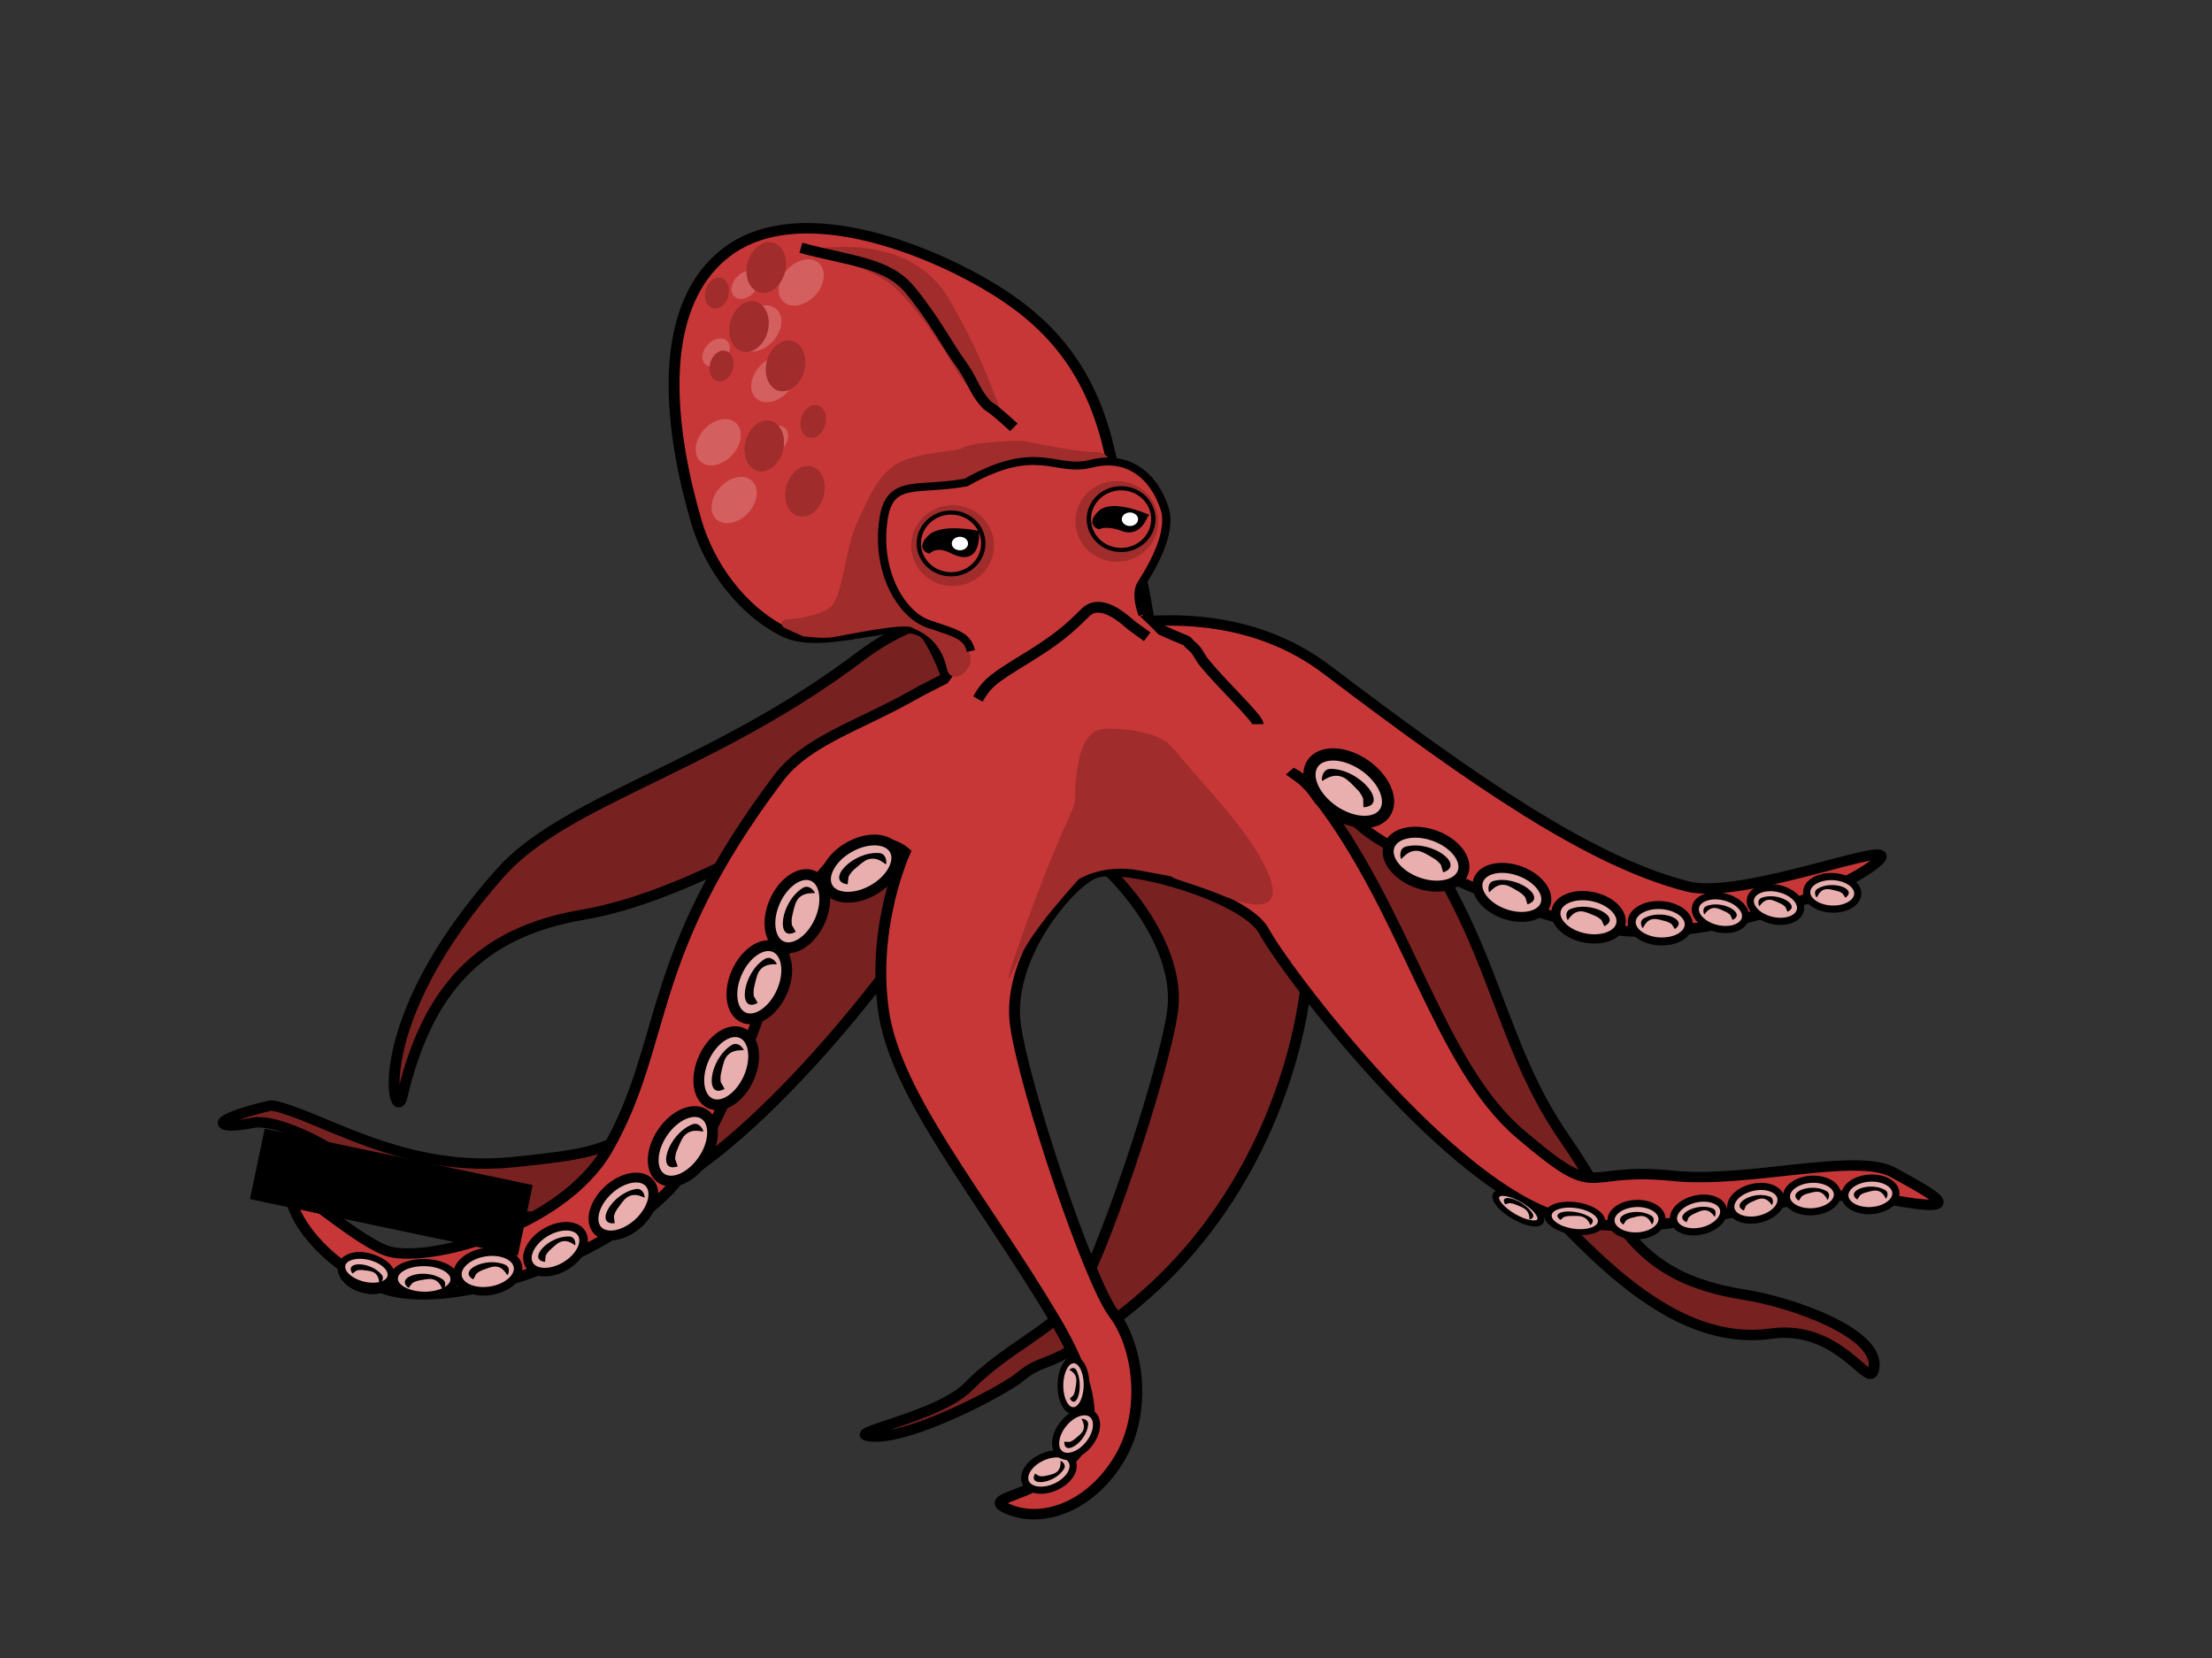 <?xml version="1.0" encoding="UTF-8" standalone="no"?>
<!-- Created with Inkscape (http://www.inkscape.org/) -->

<svg
   xmlns:dc="http://purl.org/dc/elements/1.1/"
   xmlns:cc="http://creativecommons.org/ns#"
   xmlns:rdf="http://www.w3.org/1999/02/22-rdf-syntax-ns#"
   xmlns:svg="http://www.w3.org/2000/svg"
   xmlns="http://www.w3.org/2000/svg"
   xmlns:sodipodi="http://sodipodi.sourceforge.net/DTD/sodipodi-0.dtd"
   xmlns:inkscape="http://www.inkscape.org/namespaces/inkscape"
   id="svg2"
   sodipodi:docname="favicon.svg"
   inkscape:export-filename="D:\My Documents\My Pictures\octo2.png"
   viewBox="0 0 640.07 479.909"
   inkscape:export-xdpi="300"
   version="1.1"
   inkscape:export-ydpi="300"
   inkscape:version="0.92.4 (5da689c313, 2019-01-14)"
   width="640.07"
   height="479.909">
  <rect x="0" y="0" width="640.07" height="479.909" fill="#333333" stroke="none"/>
  <defs
     id="defs1260" />
  <sodipodi:namedview
     id="namedview4"
     fit-margin-left="0"
     inkscape:zoom="0.81595771"
     borderopacity="1"
     inkscape:current-layer="layer2"
     inkscape:cx="508.13692"
     inkscape:cy="175.95993"
     inkscape:window-maximized="1"
     showgrid="false"
     fit-margin-right="0"
     bordercolor="#666666"
     inkscape:window-x="0"
     guidetolerance="10"
     objecttolerance="10"
     inkscape:window-y="0"
     fit-margin-bottom="0"
     inkscape:window-width="1366"
     inkscape:pageopacity="0"
     inkscape:pageshadow="2"
     pagecolor="#ffffff"
     gridtolerance="10"
     inkscape:window-height="742"
     fit-margin-top="0" />
  <g
     id="layer2"
     inkscape:label="line"
     inkscape:groupmode="layer"
     transform="translate(161.616,-1526.878)">
    <g
       id="g4807"
       transform="matrix(-0.781,0,0,0.781,274.639,398.712)">
      <g
         id="g4962">
        <g
           id="g4649">
          <g
             id="g4143"
             transform="matrix(0.403,0,0,0.386,-96.429,1232.9)">
            <path
               id="path3982-5"
               d="m 809.98,1274.5 c 0,0 -43.679,-50.174 -17.027,-17.623 88.931,108.61 112.89,259.65 189.09,327.38 76.201,67.734 82.554,69.871 170.24,79.365 67.864,7.348 120.85,-13.014 169.84,-34.209 7.636,-3.304 47.845,-21.648 55.446,-19.757 60.078,14.95 48.478,23.426 15.121,16.348 -17.623,-3.74 -55.489,14.195 -76.211,28.809 -76.22,53.752 -153.81,76.2 -261.06,50.8 -107.25,-25.4 -262.47,-242.71 -279.4,-276.58 -16.933,-33.867 -135.47,-71.967 -158.05,-55.034 -22.578,16.934 -79.023,83.256 -70.556,145.35 8.467,62.089 67.734,245.53 90.312,276.58 22.578,31.045 61.889,45.725 97.443,83.41 28.482,30.189 120.78,45.643 87.813,47.807 -36.224,2.377 -121.12,-44.668 -135.7,-57.443 -24.65,-21.602 -26.432,-2.225 -104.14,-68.873 -103.63,-88.876 -145.79,-213.75 -157.08,-295.59 -11.289,-81.845 33.725,-152.4 33.725,-152.4 0,0 -36.689,-33.867 -79.023,25.4 -42.334,59.267 -84.525,222.96 -149.44,296.34 -64.912,73.378 -141.82,167.26 -234.19,153.83 -61.253,-8.904 -89.11,50.958 -93.819,36.239 -11.386,-35.596 74.868,-66.551 118.65,-73.696 104.37,-17.032 115.61,-75.867 164.46,-149.27 70.06,-105.29 62.263,-208.72 177.03,-345.88 40.409,-48.292 42.015,-56.327 87.998,-92.532 43.734,-34.434 246.95,-132.65 382.41,-25.4 135.47,107.25 270.97,137.41 331.19,207.88 125.18,146.5 97.256,244.4 90.737,215.46 -22.952,-101.92 -70.556,-158.05 -166.51,-174.98 -95.956,-16.934 -208.47,-94.223 -231.42,-101.6 -32.556,-10.462 -13.33,5.076 -30.325,-22.514 -5.29,-8.587 -17.56,-27.596 -17.56,-27.596 z"
               sodipodi:nodetypes="cssssssssssssssssscssssssssssssssc"
               style="fill:#782121;stroke:#000000;stroke-width:10"
               inkscape:connector-curvature="0" />
            <path
               id="path3914"
               d="m 560.48,1251.9 c -4.163,-41.825 4.607,-84.092 11.289,-125.59 5.913,-36.722 17.073,-72.405 25.4,-108.66 2.956,-12.87 4.699,-20.72 8.721,-38.643 19.638,-87.512 65.789,-131.67 126.4,-165.5 66.049,-36.864 167.13,-70.308 225.8,-22.561 67.004,54.534 50.44,174.56 27.136,257.75 -11.963,42.707 -41.365,85.23 -80.642,105.83 -39.263,20.592 -116.93,-21.508 -132.86,6.17 -20.341,35.334 -22.589,63.799 -30.732,84.212 -32.79,82.206 -29.72,80.128 -60.466,107.36 -18.315,16.223 -44.698,35.998 -67.834,28.039 -18.923,-6.509 -21.801,-33.796 -29.634,-52.211 -10.369,-24.378 -19.954,-49.839 -22.578,-76.2 z"
               sodipodi:nodetypes="aaasaaaassaaaa"
               style="fill:#c83737;stroke:#000000;stroke-width:10"
               inkscape:connector-curvature="0" />
            <path
               id="path3982"
               d="m 435.22,1291.3 c 0,0 -8.266,4.642 -18.453,18.128 -84.611,112.01 -112.89,259.65 -189.09,327.38 -76.2,67.734 -53.141,30.653 -140.83,40.147 -67.864,7.347 -168.42,-22.92 -202.29,-3.165 -33.867,19.756 -75.191,41.445 5.644,25.4 91.482,-18.158 186.27,45.156 293.51,19.756 107.25,-25.4 262.47,-242.71 279.4,-276.58 16.933,-33.867 133.13,-68.298 158.05,-55.034 25.782,13.729 79.165,83.113 70.556,145.35 -8.587,62.073 -67.734,245.53 -90.312,276.58 -22.578,31.045 -31.045,93.134 -5.644,138.29 25.401,45.156 67.734,62.089 98.778,50.8 31.045,-11.289 -9.394,-12.641 -29.149,-29.575 -19.756,-16.933 -77.127,-36.08 -9.394,-154.61 67.734,-118.53 145.79,-213.75 157.08,-295.59 11.289,-81.845 -19.756,-152.4 -19.756,-152.4 0,0 36.689,-33.867 79.023,25.4 42.334,59.267 70.556,222.96 135.47,296.34 64.912,73.378 211.67,121.36 268.11,95.956 56.445,-25.4 81.845,-70.556 81.845,-87.49 0,-16.933 -52.855,37.917 -86.722,52.028 -33.867,14.111 -162.2,-19.951 -204.37,-97.384 -56.445,-103.66 -33.065,-184.3 -157.08,-355.86 -25.826,-35.728 -73.946,-50.34 -121.92,-78.563 -47.978,-28.222 -246.95,-132.65 -382.41,-25.4 -135.47,107.25 -241.64,183.93 -331.19,207.88 -51.802,13.854 -200.8,-49.832 -175.4,-24.432 25.4,25.4 155.22,81.845 251.18,64.912 95.956,-16.934 203.13,-79.375 221.02,-95.534 49.021,-44.26 13.33,5.076 30.325,-22.514 5.289,-8.587 34.025,-30.196 34.025,-30.196 z"
               sodipodi:nodetypes="cssssssssssssssscssssssssssssssc"
               style="fill:#c83737;stroke:#000000;stroke-width:10"
               inkscape:connector-curvature="0" />
            <path
               id="path3986"
               d="m 468.75,1243.4 c 0,-5.941 34.486,-39.311 50.257,-60.137 3.347,-4.42 5.258,-10.033 9.394,-13.726 13.857,-12.372 -11.337,3.213 49.247,-26.085"
               sodipodi:nodetypes="caac"
               style="fill:#c83737;stroke:#000000;stroke-width:10"
               inkscape:connector-curvature="0" />
            <path
               id="path3988"
               d="m 776.04,1253.5 c 0,36.239 -111.85,88.195 -148.87,88.195 -37.019,0 -98.073,-91.467 -98.073,-127.71 0,-36.239 77.988,-112.18 115.01,-112.18 37.019,0 131.94,115.46 131.94,151.7 z"
               style="fill:#c83737"
               inkscape:connector-curvature="0" />
            <path
               id="path4569"
               style="fill:#a02c2c;stroke:#a02c2c;stroke-width:3"
               d="m 309.91,90.815 c 0,0 0.153,-4.902 5.209,-4.596 5.055,0.306 24.358,-3.677 26.043,-3.983 1.685,-0.306 18.69,0.306 21.907,2.298 3.217,1.992 18.335,1.456 25.43,6.587 6.497,4.698 9.593,12.974 13.022,20.222 4.772,10.087 5.055,27.269 10.264,31.864 4.605,4.063 14.962,4.785 17.614,5.182 0.347,0.052 -7.203,3.279 -7.043,3.243 1.379,-0.306 -5.821,0.766 -9.498,0.306 -3.677,-0.46 -26.503,-5.515 -30.486,-3.677 -3.983,1.838 -11.678,4.857 -14.247,16.698 -0.721,3.324 -4.902,0.613 -5.668,-2.451 -0.766,-3.064 2.757,-6.434 2.145,-8.579 -0.876,-3.065 18.69,-21.141 19.762,-29.26 1.072,-8.119 -0.613,-18.996 -10.724,-21.907 -10.111,-2.911 -52.392,-8.885 -52.392,-8.885 l -11.34,-2.755 z"
               sodipodi:nodetypes="csssaassssssssssccc"
               inkscape:connector-curvature="0"
               transform="matrix(2.479,0,0,2.593,-161.6,762.3)" />
            <path
               id="path4567"
               sodipodi:nodetypes="csssccsc"
               style="fill:#c83737;stroke:#000000;stroke-width:7.606"
               inkscape:connector-curvature="0"
               d="m 574.86,1138.3 c 0,0 7.598,-19.278 1.147,-29.669 -11.932,-19.216 -27.83,-50.305 -21.556,-71.454 9.668,-32.584 34.373,-52.808 67.672,-43.82 33.299,8.989 49.223,-20.921 114.94,17.977 43.246,8.295 67.978,-3.434 75.192,30.337 9.668,52.808 -15.038,96.628 -40.818,105.62 -25.78,8.989 -35.447,11.236 -38.67,25.842" />
            <ellipse
               id="path4053"
               style="fill:#a02c2c"
               transform="translate(-286.19,791.71)"
               cx="1035.762"
               cy="280.273"
               rx="38.1"
               ry="38.806" />
            <circle
               id="path3948"
               style="fill:#c83737;stroke:#000000;stroke-width:4"
               transform="translate(-305.95,797.35)"
               cx="1056.929"
               cy="272.511"
               r="29.634" />
            <path
               id="path3950"
               d="m 727.37,1059.5 c 0,0 31.93,-6.985 42.906,3.991 10.976,10.976 0.998,13.969 0.998,13.969 0,0 -6.761,-7.643 -20.954,0 -25.943,13.969 -22.95,-17.961 -22.95,-17.961 z"
               sodipodi:nodetypes="cscsc"
               style="fill:#000000;stroke:#000000;stroke-width:4"
               inkscape:connector-curvature="0" />
            <ellipse
               id="path3952"
               style="fill:#ffffff;stroke:#ffffff;stroke-width:4"
               transform="translate(-307.36,810.05)"
               cx="1050.197"
               cy="259.928"
               rx="5.488"
               ry="4.49" />
            <ellipse
               id="path4053-1"
               style="fill:#a02c2c"
               transform="translate(-437.18,768.43)"
               cx="1035.762"
               cy="280.273"
               rx="38.1"
               ry="38.806" />
            <circle
               id="path3948-2"
               style="fill:#c83737;stroke:#000000;stroke-width:4"
               transform="translate(-462.27,774.02)"
               cx="1056.929"
               cy="272.511"
               r="29.634" />
            <path
               id="path3950-4"
               d="m 572.05,1043.2 c 0,0 30.932,-13.969 41.908,-2.993 10.976,10.976 0.998,13.969 0.998,13.969 0,0 -6.985,-3.991 -21.952,1.996 -14.967,5.987 -20.954,-12.972 -20.954,-12.972 z"
               sodipodi:nodetypes="cscsc"
               style="fill:#000000;stroke:#000000;stroke-width:4"
               inkscape:connector-curvature="0" />
            <ellipse
               id="path3952-5"
               style="fill:#ffffff;stroke:#ffffff;stroke-width:4"
               transform="translate(-463.68,786.72)"
               cx="1050.197"
               cy="259.928"
               rx="5.488"
               ry="4.49" />
            <path
               id="path4035"
               d="m 697.22,954.45 c 0,0 37.138,-29.647 47.116,-47.608 9.978,-17.961 35.921,-61.864 59.869,-83.816 23.948,-21.952 83.916,-33.483 83.916,-33.483 0,0 -95.748,-25.459 -135.66,46.384 -39.912,71.842 -41.036,101.33 -54.793,118.06 -1.559,1.895 -0.448,0.468 -0.448,0.468 z"
               sodipodi:nodetypes="csscssc"
               style="fill:#a02c2c"
               inkscape:connector-curvature="0" />
            <path
               id="path3978"
               d="m 693.24,958.41 c 29.101,-27.703 19.835,-15.289 27.739,-25.024 8.833,-10.88 11.041,-21.904 21.363,-36.528 11.974,-16.963 22.839,-40.198 45.899,-69.847 20.954,-26.941 54.88,-27.939 100.78,-40.91"
               sodipodi:nodetypes="csssc"
               style="fill:none;stroke:#000000;stroke-width:10"
               inkscape:connector-curvature="0" />
            <path
               id="path4033"
               d="m 633.83,1392.4 c 0,0 -21.909,-15.226 -55.749,-8.643 -37.304,7.257 -27.466,5.056 -31.677,7.314 -2.021,1.083 -29.042,9.868 -41.888,15.503 -82.779,36.311 -47.836,-33.359 6.333,-96.599 26.002,-30.356 32.442,-39.776 37.875,-45.633 13.367,-14.409 44.004,-16.65 55.978,-16.65 11.974,0 24.987,1.189 30.46,40.013 5.544,39.328 -5.133,16.246 13.285,58.959 22.308,51.736 63.307,173.03 45.434,132.91 -10.137,-22.752 -21.874,-42.691 -60.05,-87.175 z"
               sodipodi:nodetypes="csssssssssc"
               style="fill:#a02c2c"
               inkscape:connector-curvature="0" />
            <g
               id="g4091"
               style="fill:#d35f5f">
              <ellipse
                 id="path4075"
                 style="fill:#d35f5f"
                 transform="matrix(0.383,0.475,-0.475,0.383,1163,468.41)"
                 cx="221.416"
                 cy="647.633"
                 rx="24.698"
                 ry="17.765" />
              <ellipse
                 id="path4077"
                 style="fill:#d35f5f"
                 transform="matrix(0.383,0.475,-0.475,0.383,1189.8,533.41)"
                 cx="221.416"
                 cy="647.633"
                 rx="24.698"
                 ry="17.765" />
              <ellipse
                 id="path4079"
                 style="fill:#d35f5f"
                 transform="matrix(0.628,0.779,-0.779,0.628,1293.2,284.37)"
                 cx="221.416"
                 cy="647.633"
                 rx="24.698"
                 ry="17.765" />
              <ellipse
                 id="path4081"
                 style="fill:#d35f5f"
                 transform="matrix(0.628,0.779,-0.779,0.628,1254.2,240.18)"
                 cx="221.416"
                 cy="647.633"
                 rx="24.698"
                 ry="17.765" />
              <ellipse
                 id="path4083"
                 style="fill:#d35f5f"
                 transform="matrix(0.628,0.779,-0.779,0.628,1330.5,393.56)"
                 cx="221.416"
                 cy="647.633"
                 rx="24.698"
                 ry="17.765" />
              <ellipse
                 id="path4085"
                 style="fill:#d35f5f"
                 transform="matrix(0.628,0.779,-0.779,0.628,1315.8,449.03)"
                 cx="221.416"
                 cy="647.633"
                 rx="24.698"
                 ry="17.765" />
              <ellipse
                 id="path4087"
                 style="fill:#d35f5f"
                 transform="matrix(0.628,0.779,-0.779,0.628,1279.4,332.9)"
                 cx="221.416"
                 cy="647.633"
                 rx="24.698"
                 ry="17.765" />
              <ellipse
                 id="path4089"
                 style="fill:#d35f5f"
                 transform="matrix(0.407,0.505,-0.505,0.407,1151.2,595.77)"
                 cx="221.416"
                 cy="647.633"
                 rx="24.698"
                 ry="17.765" />
            </g>
            <g
               id="g4091-7"
               style="fill:#a02c2c"
               transform="matrix(0.9,0.436,-0.436,0.9,478.28,-319.91)">
              <ellipse
                 id="path4075-1"
                 style="fill:#a02c2c"
                 transform="matrix(0.383,0.475,-0.475,0.383,1163,468.41)"
                 cx="221.416"
                 cy="647.633"
                 rx="24.698"
                 ry="17.765" />
              <ellipse
                 id="path4077-1"
                 style="fill:#a02c2c"
                 transform="matrix(0.383,0.475,-0.475,0.383,1189.8,533.41)"
                 cx="221.416"
                 cy="647.633"
                 rx="24.698"
                 ry="17.765" />
              <ellipse
                 id="path4079-5"
                 style="fill:#a02c2c"
                 transform="matrix(0.628,0.779,-0.779,0.628,1293.2,284.37)"
                 cx="221.416"
                 cy="647.633"
                 rx="24.698"
                 ry="17.765" />
              <ellipse
                 id="path4081-2"
                 style="fill:#a02c2c"
                 transform="matrix(0.628,0.779,-0.779,0.628,1254.2,240.18)"
                 cx="221.416"
                 cy="647.633"
                 rx="24.698"
                 ry="17.765" />
              <ellipse
                 id="path4083-7"
                 style="fill:#a02c2c"
                 transform="matrix(0.628,0.779,-0.779,0.628,1330.5,393.56)"
                 cx="221.416"
                 cy="647.633"
                 rx="24.698"
                 ry="17.765" />
              <ellipse
                 id="path4085-6"
                 style="fill:#a02c2c"
                 transform="matrix(0.628,0.779,-0.779,0.628,1315.8,449.03)"
                 cx="221.416"
                 cy="647.633"
                 rx="24.698"
                 ry="17.765" />
              <ellipse
                 id="path4087-1"
                 style="fill:#a02c2c"
                 transform="matrix(0.628,0.779,-0.779,0.628,1279.4,332.9)"
                 cx="221.416"
                 cy="647.633"
                 rx="24.698"
                 ry="17.765" />
              <ellipse
                 id="path4089-4"
                 style="fill:#a02c2c"
                 transform="matrix(0.407,0.505,-0.505,0.407,1151.2,595.77)"
                 cx="221.416"
                 cy="647.633"
                 rx="24.698"
                 ry="17.765" />
            </g>
          </g>
          <g
             id="g4265">
            <g
               id="g4207"
               transform="translate(3.677,3.064)">
              <ellipse
                 id="path4184"
                 style="fill:#e9afaf;stroke:#000000;stroke-width:4"
                 transform="matrix(0.912,-0.41,0.41,0.912,-227.94,1721.9)"
                 cx="421.166"
                 cy="252.014"
                 rx="9.099"
                 ry="14.299" />
              <path
                 id="path4205"
                 style="fill:#000000"
                 d="m 423.12,257.32 c 0,0 0.293,-1.593 -0.083,-3.256 -0.406,-1.795 -0.943,-4.455 -1.73,-5.765 -2.302,-3.831 -6.935,-2.42 -6.688,-2.967 0.483,-1.067 2.37,-3.092 4.492,-1.77 8.35,5.204 10.162,20.355 2.6,16.249"
                 sodipodi:nodetypes="cssssc"
                 inkscape:connector-curvature="0"
                 transform="translate(-161.62,1526.9)" />
            </g>
            <g
               id="g4229"
               transform="matrix(0.808,-0.589,0.589,0.808,-1018,481.72)">
              <ellipse
                 id="path4231"
                 style="fill:#e9afaf;stroke:#000000;stroke-width:4"
                 transform="matrix(0.912,-0.41,0.41,0.912,-227.94,1721.9)"
                 cx="421.166"
                 cy="252.014"
                 rx="9.099"
                 ry="14.299" />
              <path
                 id="path4233"
                 style="fill:#000000"
                 d="m 423.12,257.32 c 0,0 0.293,-1.593 -0.083,-3.256 -0.406,-1.795 -0.943,-4.455 -1.73,-5.765 -2.302,-3.831 -6.935,-2.42 -6.688,-2.967 0.483,-1.067 2.37,-3.092 4.492,-1.77 8.35,5.204 10.162,20.355 2.6,16.249"
                 sodipodi:nodetypes="cssssc"
                 inkscape:connector-curvature="0"
                 transform="translate(-161.62,1526.9)" />
            </g>
            <g
               id="g4211"
               transform="translate(17.771,29.413)">
              <ellipse
                 id="path4213"
                 style="fill:#e9afaf;stroke:#000000;stroke-width:4"
                 transform="matrix(0.912,-0.41,0.41,0.912,-227.94,1721.9)"
                 cx="421.166"
                 cy="252.014"
                 rx="9.099"
                 ry="14.299" />
              <path
                 id="path4215"
                 style="fill:#000000"
                 d="m 423.12,257.32 c 0,0 0.293,-1.593 -0.083,-3.256 -0.406,-1.795 -0.943,-4.455 -1.73,-5.765 -2.302,-3.831 -6.935,-2.42 -6.688,-2.967 0.483,-1.067 2.37,-3.092 4.492,-1.77 8.35,5.204 10.162,20.355 2.6,16.249"
                 sodipodi:nodetypes="cssssc"
                 transform="translate(-161.62,1526.9)"
                 inkscape:connector-curvature="0" />
            </g>
            <g
               id="g4217"
               transform="translate(30.026,61.278)">
              <ellipse
                 id="path4219"
                 style="fill:#e9afaf;stroke:#000000;stroke-width:4"
                 transform="matrix(0.912,-0.41,0.41,0.912,-227.94,1721.9)"
                 cx="421.166"
                 cy="252.014"
                 rx="9.099"
                 ry="14.299" />
              <path
                 id="path4221"
                 style="fill:#000000"
                 d="m 423.12,257.32 c 0,0 0.293,-1.593 -0.083,-3.256 -0.406,-1.795 -0.943,-4.455 -1.73,-5.765 -2.302,-3.831 -6.935,-2.42 -6.688,-2.967 0.483,-1.067 2.37,-3.092 4.492,-1.77 8.35,5.204 10.162,20.355 2.6,16.249"
                 sodipodi:nodetypes="cssssc"
                 inkscape:connector-curvature="0"
                 transform="translate(-161.62,1526.9)" />
            </g>
            <g
               id="g4223"
               transform="matrix(0.985,-0.173,0.173,0.985,-257.8,161.78)">
              <ellipse
                 id="path4225"
                 style="fill:#e9afaf;stroke:#000000;stroke-width:4"
                 transform="matrix(0.912,-0.41,0.41,0.912,-227.94,1721.9)"
                 cx="421.166"
                 cy="252.014"
                 rx="9.099"
                 ry="14.299" />
              <path
                 id="path4227"
                 style="fill:#000000"
                 d="m 423.12,257.32 c 0,0 0.293,-1.593 -0.083,-3.256 -0.406,-1.795 -0.943,-4.455 -1.73,-5.765 -2.302,-3.831 -6.935,-2.42 -6.688,-2.967 0.483,-1.067 2.37,-3.092 4.492,-1.77 8.35,5.204 10.162,20.355 2.6,16.249"
                 sodipodi:nodetypes="cssssc"
                 transform="translate(-161.62,1526.9)"
                 inkscape:connector-curvature="0" />
            </g>
            <g
               id="g4235"
               transform="matrix(0.838,-0.357,0.357,0.838,-524.97,493.35)">
              <ellipse
                 id="path4237"
                 style="fill:#e9afaf;stroke:#000000;stroke-width:4"
                 transform="matrix(0.912,-0.41,0.41,0.912,-227.94,1721.9)"
                 cx="421.166"
                 cy="252.014"
                 rx="9.099"
                 ry="14.299" />
              <path
                 id="path4239"
                 style="fill:#000000"
                 d="m 423.12,257.32 c 0,0 0.293,-1.593 -0.083,-3.256 -0.406,-1.795 -0.943,-4.455 -1.73,-5.765 -2.302,-3.831 -6.935,-2.42 -6.688,-2.967 0.483,-1.067 2.37,-3.092 4.492,-1.77 8.35,5.204 10.162,20.355 2.6,16.249"
                 sodipodi:nodetypes="cssssc"
                 inkscape:connector-curvature="0"
                 transform="translate(-161.62,1526.9)" />
            </g>
            <g
               id="g4241"
               transform="matrix(0.651,-0.453,0.453,0.651,-622.07,866.75)">
              <ellipse
                 id="path4243"
                 style="fill:#e9afaf;stroke:#000000;stroke-width:4"
                 transform="matrix(0.912,-0.41,0.41,0.912,-227.94,1721.9)"
                 cx="421.166"
                 cy="252.014"
                 rx="9.099"
                 ry="14.299" />
              <path
                 id="path4245"
                 style="fill:#000000"
                 d="m 423.12,257.32 c 0,0 0.293,-1.593 -0.083,-3.256 -0.406,-1.795 -0.943,-4.455 -1.73,-5.765 -2.302,-3.831 -6.935,-2.42 -6.688,-2.967 0.483,-1.067 2.37,-3.092 4.492,-1.77 8.35,5.204 10.162,20.355 2.6,16.249"
                 sodipodi:nodetypes="cssssc"
                 transform="translate(-161.62,1526.9)"
                 inkscape:connector-curvature="0" />
            </g>
            <g
               id="g4247"
               transform="matrix(0.436,-0.663,0.663,0.436,-914.78,1312)">
              <ellipse
                 id="path4249"
                 style="fill:#e9afaf;stroke:#000000;stroke-width:4"
                 transform="matrix(0.912,-0.41,0.41,0.912,-227.94,1721.9)"
                 cx="421.166"
                 cy="252.014"
                 rx="9.099"
                 ry="14.299" />
              <path
                 id="path4251"
                 style="fill:#000000"
                 d="m 423.12,257.32 c 0,0 0.293,-1.593 -0.083,-3.256 -0.406,-1.795 -0.943,-4.455 -1.73,-5.765 -2.302,-3.831 -6.935,-2.42 -6.688,-2.967 0.483,-1.067 2.37,-3.092 4.492,-1.77 8.35,5.204 10.162,20.355 2.6,16.249"
                 sodipodi:nodetypes="cssssc"
                 inkscape:connector-curvature="0"
                 transform="translate(-161.62,1526.9)" />
            </g>
            <g
               id="g4253"
               transform="matrix(0.312,-0.729,0.729,0.312,-976.45,1553.9)">
              <ellipse
                 id="path4255"
                 style="fill:#e9afaf;stroke:#000000;stroke-width:4"
                 transform="matrix(0.765,-0.347,0.408,0.913,-163.9,1694.4)"
                 cx="421.166"
                 cy="252.014"
                 rx="9.099"
                 ry="14.299" />
              <path
                 id="path4257"
                 style="fill:#000000"
                 d="m 423.12,257.32 c 0,0 0.293,-1.593 -0.083,-3.256 -0.406,-1.795 -0.943,-4.455 -1.73,-5.765 -2.302,-3.831 -6.935,-2.42 -6.688,-2.967 0.483,-1.067 2.37,-3.092 4.492,-1.77 8.35,5.204 10.162,20.355 2.6,16.249"
                 sodipodi:nodetypes="cssssc"
                 transform="translate(-161.62,1526.9)"
                 inkscape:connector-curvature="0" />
            </g>
            <g
               id="g4259"
               transform="matrix(0.073,-0.658,0.658,0.073,-766.64,1957.1)">
              <g
                 id="g4317">
                <ellipse
                   id="path4261"
                   style="fill:#e9afaf;stroke:#000000;stroke-width:4"
                   transform="matrix(0.912,-0.41,0.41,0.912,-227.94,1721.9)"
                   cx="421.166"
                   cy="252.014"
                   rx="9.099"
                   ry="14.299" />
                <path
                   id="path4263"
                   style="fill:#000000"
                   d="m 423.12,257.32 c 0,0 0.293,-1.593 -0.083,-3.256 -0.406,-1.795 -0.943,-4.455 -1.73,-5.765 -2.302,-3.831 -6.935,-2.42 -6.688,-2.967 0.483,-1.067 2.37,-3.092 4.492,-1.77 8.35,5.204 10.162,20.355 2.6,16.249"
                   sodipodi:nodetypes="cssssc"
                   transform="translate(-161.62,1526.9)"
                   inkscape:connector-curvature="0" />
              </g>
              <g
                 id="g4321">
                <ellipse
                   id="path4323"
                   style="fill:#e9afaf;stroke:#000000;stroke-width:4"
                   transform="matrix(0.912,-0.41,0.41,0.912,-227.94,1721.9)"
                   cx="421.166"
                   cy="252.014"
                   rx="9.099"
                   ry="14.299" />
                <path
                   id="path4325"
                   style="fill:#000000"
                   d="m 423.12,257.32 c 0,0 0.293,-1.593 -0.083,-3.256 -0.406,-1.795 -0.943,-4.455 -1.73,-5.765 -2.302,-3.831 -6.935,-2.42 -6.688,-2.967 0.483,-1.067 2.37,-3.092 4.492,-1.77 8.35,5.204 10.162,20.355 2.6,16.249"
                   sodipodi:nodetypes="cssssc"
                   inkscape:connector-curvature="0"
                   transform="translate(-161.62,1526.9)" />
                <g
                   id="g4331">
                  <ellipse
                     id="path4327"
                     style="fill:#e9afaf;stroke:#000000;stroke-width:4"
                     transform="matrix(0.786,-0.396,0.37,0.916,-163.52,1714.7)"
                     cx="421.166"
                     cy="252.014"
                     rx="9.099"
                     ry="14.299" />
                  <path
                     id="path4329"
                     style="fill:#000000"
                     d="m 423.12,257.32 c 0,0 0.293,-1.593 -0.083,-3.256 -0.406,-1.795 -0.943,-4.455 -1.73,-5.765 -2.302,-3.831 -6.935,-2.42 -6.688,-2.967 0.483,-1.067 2.37,-3.092 4.492,-1.77 8.35,5.204 10.162,20.355 2.6,16.249"
                     sodipodi:nodetypes="cssssc"
                     inkscape:connector-curvature="0"
                     transform="translate(-161.62,1526.9)" />
                </g>
              </g>
            </g>
          </g>
          <g
             id="g4366"
             transform="matrix(0.994,0.113,0.113,-0.994,-300.32,3835.9)">
            <g
               id="g4363">
              <ellipse
                 id="path4327-2"
                 style="fill:#e9afaf;stroke:#000000;stroke-width:4"
                 transform="matrix(-0.203,-0.63,0.63,-0.203,185.38,2203)"
                 cx="421.166"
                 cy="252.014"
                 rx="9.099"
                 ry="14.299" />
            </g>
            <path
               id="path4329-2"
               d="m 262.32,1885.4 c 0,0 -1.027,-0.31 -2.149,-0.185 -1.211,0.135 -3.002,0.293 -3.921,0.715 -2.69,1.234 -2.102,4.387 -2.444,4.184 -0.667,-0.396 -1.861,-1.787 -0.835,-3.087 4.038,-5.114 14.143,-5.194 10.885,-0.518"
               sodipodi:nodetypes="cssssc"
               style="fill:#000000"
               inkscape:connector-curvature="0" />
          </g>
          <g
             id="g4371"
             transform="matrix(0.838,0.545,0.545,-0.838,-1085,3415.8)">
            <g
               id="g4373">
              <ellipse
                 id="path4375"
                 style="fill:#e9afaf;stroke:#000000;stroke-width:4"
                 transform="matrix(-0.203,-0.63,0.63,-0.203,185.38,2203)"
                 cx="421.166"
                 cy="252.014"
                 rx="9.099"
                 ry="14.299" />
            </g>
            <path
               id="path4377"
               sodipodi:nodetypes="cssssc"
               style="fill:#000000"
               inkscape:connector-curvature="0"
               d="m 262.32,1885.4 c 0,0 -1.027,-0.31 -2.149,-0.185 -1.211,0.135 -3.002,0.293 -3.921,0.715 -2.69,1.234 -2.102,4.387 -2.444,4.184 -0.667,-0.396 -1.861,-1.787 -0.835,-3.087 4.038,-5.114 14.143,-5.194 10.885,-0.518" />
          </g>
          <g
             id="g4379"
             transform="matrix(0.261,0.946,0.76,-0.325,-1340.4,2326.2)">
            <g
               id="g4381">
              <ellipse
                 id="path4383"
                 style="fill:#e9afaf;stroke:#000000;stroke-width:4"
                 transform="matrix(-0.203,-0.63,0.63,-0.203,185.38,2203)"
                 cx="421.166"
                 cy="252.014"
                 rx="9.099"
                 ry="14.299" />
            </g>
            <path
               id="path4385"
               d="m 262.32,1885.4 c 0,0 -1.027,-0.31 -2.149,-0.185 -1.211,0.135 -3.002,0.293 -3.921,0.715 -2.69,1.234 -2.102,4.387 -2.444,4.184 -0.667,-0.396 -1.861,-1.787 -0.835,-3.087 4.038,-5.114 14.143,-5.194 10.885,-0.518"
               sodipodi:nodetypes="cssssc"
               style="fill:#000000"
               inkscape:connector-curvature="0" />
          </g>
          <g
             id="g4366-1"
             transform="matrix(0.93,0.367,-0.367,0.93,317.41,37.681)">
            <g
               id="g4363-6">
              <ellipse
                 id="path4327-2-8"
                 style="fill:#e9afaf;stroke:#000000;stroke-width:4"
                 transform="matrix(-0.203,-0.63,0.63,-0.203,185.38,2203)"
                 cx="421.166"
                 cy="252.014"
                 rx="9.099"
                 ry="14.299" />
            </g>
            <path
               id="path4329-2-5"
               d="m 262.32,1885.4 c 0,0 -1.027,-0.31 -2.149,-0.185 -1.211,0.135 -3.002,0.293 -3.921,0.715 -2.69,1.234 -2.102,4.387 -2.444,4.184 -0.667,-0.396 -1.861,-1.787 -0.835,-3.087 4.038,-5.114 14.143,-5.194 10.885,-0.518"
               sodipodi:nodetypes="cssssc"
               style="fill:#000000"
               inkscape:connector-curvature="0" />
          </g>
          <g
             id="g4414"
             transform="rotate(31.024,76.391,1256.776)">
            <g
               id="g4416">
              <ellipse
                 id="path4418"
                 style="fill:#e9afaf;stroke:#000000;stroke-width:4"
                 transform="matrix(-0.203,-0.63,0.63,-0.203,185.38,2203)"
                 cx="421.166"
                 cy="252.014"
                 rx="9.099"
                 ry="14.299" />
            </g>
            <path
               id="path4420"
               sodipodi:nodetypes="cssssc"
               style="fill:#000000"
               inkscape:connector-curvature="0"
               d="m 262.32,1885.4 c 0,0 -1.027,-0.31 -2.149,-0.185 -1.211,0.135 -3.002,0.293 -3.921,0.715 -2.69,1.234 -2.102,4.387 -2.444,4.184 -0.667,-0.396 -1.861,-1.787 -0.835,-3.087 4.038,-5.114 14.143,-5.194 10.885,-0.518" />
          </g>
          <g
             id="g4422"
             transform="matrix(0.93,0.367,-0.367,0.93,339.07,38.114)">
            <g
               id="g4424">
              <ellipse
                 id="path4426"
                 style="fill:#e9afaf;stroke:#000000;stroke-width:4"
                 transform="matrix(-0.203,-0.63,0.63,-0.203,185.38,2203)"
                 cx="421.166"
                 cy="252.014"
                 rx="9.099"
                 ry="14.299" />
            </g>
            <path
               id="path4428"
               d="m 262.32,1885.4 c 0,0 -1.027,-0.31 -2.149,-0.185 -1.211,0.135 -3.002,0.293 -3.921,0.715 -2.69,1.234 -2.102,4.387 -2.444,4.184 -0.667,-0.396 -1.861,-1.787 -0.835,-3.087 4.038,-5.114 14.143,-5.194 10.885,-0.518"
               sodipodi:nodetypes="cssssc"
               style="fill:#000000"
               inkscape:connector-curvature="0" />
          </g>
          <g
             id="g4430"
             transform="rotate(31.024,79.187,1297.191)">
            <g
               id="g4432">
              <ellipse
                 id="path4434"
                 style="fill:#e9afaf;stroke:#000000;stroke-width:4"
                 transform="matrix(-0.203,-0.63,0.63,-0.203,185.38,2203)"
                 cx="421.166"
                 cy="252.014"
                 rx="9.099"
                 ry="14.299" />
            </g>
            <path
               id="path4436"
               d="m 262.32,1885.4 c 0,0 -1.027,-0.31 -2.149,-0.185 -1.211,0.135 -3.002,0.293 -3.921,0.715 -2.69,1.234 -2.102,4.387 -2.444,4.184 -0.667,-0.396 -1.861,-1.787 -0.835,-3.087 4.038,-5.114 14.143,-5.194 10.885,-0.518"
               sodipodi:nodetypes="cssssc"
               style="fill:#000000"
               inkscape:connector-curvature="0" />
          </g>
          <g
             id="g4438"
             transform="rotate(20.351,77.749,1037.947)">
            <g
               id="g4440">
              <ellipse
                 id="path4442"
                 style="fill:#e9afaf;stroke:#000000;stroke-width:4"
                 transform="matrix(-0.203,-0.63,0.63,-0.203,185.38,2203)"
                 cx="421.166"
                 cy="252.014"
                 rx="9.099"
                 ry="14.299" />
            </g>
            <path
               id="path4444"
               sodipodi:nodetypes="cssssc"
               style="fill:#000000"
               inkscape:connector-curvature="0"
               d="m 262.32,1885.4 c 0,0 -1.027,-0.31 -2.149,-0.185 -1.211,0.135 -3.002,0.293 -3.921,0.715 -2.69,1.234 -2.102,4.387 -2.444,4.184 -0.667,-0.396 -1.861,-1.787 -0.835,-3.087 4.038,-5.114 14.143,-5.194 10.885,-0.518" />
          </g>
          <g
             id="g4446"
             transform="matrix(1.029,0.11,-0.232,0.819,146.64,322.46)">
            <g
               id="g4448">
              <ellipse
                 id="path4450"
                 style="fill:#e9afaf;stroke:#000000;stroke-width:4"
                 transform="matrix(-0.203,-0.63,0.63,-0.203,185.38,2203)"
                 cx="421.166"
                 cy="252.014"
                 rx="9.099"
                 ry="14.299" />
            </g>
            <path
               id="path4452"
               d="m 262.32,1885.4 c 0,0 -1.027,-0.31 -2.149,-0.185 -1.211,0.135 -3.002,0.293 -3.921,0.715 -2.69,1.234 -2.102,4.387 -2.444,4.184 -0.667,-0.396 -1.861,-1.787 -0.835,-3.087 4.038,-5.114 14.143,-5.194 10.885,-0.518"
               sodipodi:nodetypes="cssssc"
               style="fill:#000000"
               inkscape:connector-curvature="0" />
          </g>
          <g
             id="g4454"
             transform="matrix(0.939,-0.273,0.091,0.8,-418.49,453.58)">
            <g
               id="g4456">
              <ellipse
                 id="path4458"
                 style="fill:#e9afaf;stroke:#000000;stroke-width:4"
                 transform="matrix(-0.203,-0.63,0.63,-0.203,185.38,2203)"
                 cx="421.166"
                 cy="252.014"
                 rx="6.786"
                 ry="14.299" />
            </g>
            <path
               id="path4460"
               sodipodi:nodetypes="cssssc"
               style="fill:#000000"
               inkscape:connector-curvature="0"
               d="m 262.32,1885.4 c 0,0 -1.027,-0.31 -2.149,-0.185 -1.211,0.135 -3.002,0.293 -3.921,0.715 -2.69,1.234 -2.102,4.387 -2.444,4.184 -0.667,-0.396 -1.861,-1.787 -0.835,-3.087 4.038,-5.114 14.143,-5.194 10.885,-0.518" />
          </g>
          <g
             id="g4366-1-7"
             transform="matrix(-1.127,0.636,0.636,1.127,-938.27,-506.21)">
            <g
               id="g4363-6-6">
              <ellipse
                 id="path4327-2-8-1"
                 style="fill:#e9afaf;stroke:#000000;stroke-width:4"
                 transform="matrix(-0.203,-0.63,0.63,-0.203,185.38,2203)"
                 cx="421.166"
                 cy="252.014"
                 rx="9.099"
                 ry="14.299" />
            </g>
            <path
               id="path4329-2-5-8"
               d="m 262.32,1885.4 c 0,0 -1.027,-0.31 -2.149,-0.185 -1.211,0.135 -3.002,0.293 -3.921,0.715 -2.69,1.234 -2.102,4.387 -2.444,4.184 -0.667,-0.396 -1.861,-1.787 -0.835,-3.087 4.038,-5.114 14.143,-5.194 10.885,-0.518"
               sodipodi:nodetypes="cssssc"
               style="fill:#000000"
               inkscape:connector-curvature="0" />
          </g>
          <g
             id="g4414-9"
             transform="matrix(-0.857,0.515,0.515,0.857,-828.73,32.742)">
            <g
               id="g4416-2">
              <ellipse
                 id="path4418-7"
                 style="fill:#e9afaf;stroke:#000000;stroke-width:4"
                 transform="matrix(-0.203,-0.63,0.63,-0.203,185.38,2203)"
                 cx="421.166"
                 cy="252.014"
                 rx="9.099"
                 ry="14.299" />
            </g>
            <path
               id="path4420-9"
               sodipodi:nodetypes="cssssc"
               style="fill:#000000"
               inkscape:connector-curvature="0"
               d="m 262.32,1885.4 c 0,0 -1.027,-0.31 -2.149,-0.185 -1.211,0.135 -3.002,0.293 -3.921,0.715 -2.69,1.234 -2.102,4.387 -2.444,4.184 -0.667,-0.396 -1.861,-1.787 -0.835,-3.087 4.038,-5.114 14.143,-5.194 10.885,-0.518" />
          </g>
          <g
             id="g4422-5"
             transform="matrix(-1.04,0.41,0.41,1.04,-561,-281.41)">
            <g
               id="g4424-4">
              <ellipse
                 id="path4426-3"
                 style="fill:#e9afaf;stroke:#000000;stroke-width:4"
                 transform="matrix(-0.203,-0.63,0.63,-0.203,185.38,2203)"
                 cx="421.166"
                 cy="252.014"
                 rx="9.099"
                 ry="14.299" />
            </g>
            <path
               id="path4428-1"
               d="m 262.32,1885.4 c 0,0 -1.027,-0.31 -2.149,-0.185 -1.211,0.135 -3.002,0.293 -3.921,0.715 -2.69,1.234 -2.102,4.387 -2.444,4.184 -0.667,-0.396 -1.861,-1.787 -0.835,-3.087 4.038,-5.114 14.143,-5.194 10.885,-0.518"
               sodipodi:nodetypes="cssssc"
               style="fill:#000000"
               inkscape:connector-curvature="0" />
          </g>
          <g
             id="g4430-2"
             transform="matrix(-0.857,0.515,0.515,0.857,-849.1,29.709)">
            <g
               id="g4432-3">
              <ellipse
                 id="path4434-3"
                 style="fill:#e9afaf;stroke:#000000;stroke-width:4"
                 transform="matrix(-0.203,-0.63,0.63,-0.203,185.38,2203)"
                 cx="421.166"
                 cy="252.014"
                 rx="9.099"
                 ry="14.299" />
            </g>
            <path
               id="path4436-4"
               d="m 262.32,1885.4 c 0,0 -1.027,-0.31 -2.149,-0.185 -1.211,0.135 -3.002,0.293 -3.921,0.715 -2.69,1.234 -2.102,4.387 -2.444,4.184 -0.667,-0.396 -1.861,-1.787 -0.835,-3.087 4.038,-5.114 14.143,-5.194 10.885,-0.518"
               sodipodi:nodetypes="cssssc"
               style="fill:#000000"
               inkscape:connector-curvature="0" />
          </g>
          <g
             id="g4438-1"
             transform="matrix(-0.938,0.348,0.348,0.938,-534.15,-84.219)">
            <g
               id="g4440-1">
              <ellipse
                 id="path4442-3"
                 style="fill:#e9afaf;stroke:#000000;stroke-width:4"
                 transform="matrix(-0.203,-0.63,0.63,-0.203,185.38,2203)"
                 cx="421.166"
                 cy="252.014"
                 rx="9.099"
                 ry="14.299" />
            </g>
            <path
               id="path4444-8"
               sodipodi:nodetypes="cssssc"
               style="fill:#000000"
               inkscape:connector-curvature="0"
               d="m 262.32,1885.4 c 0,0 -1.027,-0.31 -2.149,-0.185 -1.211,0.135 -3.002,0.293 -3.921,0.715 -2.69,1.234 -2.102,4.387 -2.444,4.184 -0.667,-0.396 -1.861,-1.787 -0.835,-3.087 4.038,-5.114 14.143,-5.194 10.885,-0.518" />
          </g>
          <g
             id="g4537"
             transform="matrix(-1.108,0.851,0.851,1.108,-1320.4,-535.19)">
            <g
               id="g4539">
              <ellipse
                 id="path4541"
                 style="fill:#e9afaf;stroke:#000000;stroke-width:4"
                 transform="matrix(-0.203,-0.63,0.63,-0.203,185.38,2203)"
                 cx="421.166"
                 cy="252.014"
                 rx="9.099"
                 ry="14.299" />
            </g>
            <path
               id="path4543"
               sodipodi:nodetypes="cssssc"
               style="fill:#000000"
               inkscape:connector-curvature="0"
               d="m 262.32,1885.4 c 0,0 -1.027,-0.31 -2.149,-0.185 -1.211,0.135 -3.002,0.293 -3.921,0.715 -2.69,1.234 -2.102,4.387 -2.444,4.184 -0.667,-0.396 -1.861,-1.787 -0.835,-3.087 4.038,-5.114 14.143,-5.194 10.885,-0.518" />
          </g>
          <g
             id="g4545"
             transform="matrix(-1.218,0.936,0.936,1.218,-1420.5,-777)">
            <g
               id="g4547">
              <ellipse
                 id="path4549"
                 style="fill:#e9afaf;stroke:#000000;stroke-width:4"
                 transform="matrix(-0.203,-0.63,0.63,-0.203,185.38,2203)"
                 cx="421.166"
                 cy="252.014"
                 rx="9.099"
                 ry="14.299" />
            </g>
            <path
               id="path4551"
               d="m 262.32,1885.4 c 0,0 -1.027,-0.31 -2.149,-0.185 -1.211,0.135 -3.002,0.293 -3.921,0.715 -2.69,1.234 -2.102,4.387 -2.444,4.184 -0.667,-0.396 -1.861,-1.787 -0.835,-3.087 4.038,-5.114 14.143,-5.194 10.885,-0.518"
               sodipodi:nodetypes="cssssc"
               style="fill:#000000"
               inkscape:connector-curvature="0" />
          </g>
          <g
             id="g4553"
             transform="matrix(-1.044,1.356,1.356,1.044,-2229.2,-583.69)">
            <g
               id="g4555">
              <ellipse
                 id="path4557"
                 style="fill:#e9afaf;stroke:#000000;stroke-width:4"
                 transform="matrix(-0.203,-0.63,0.63,-0.203,185.38,2203)"
                 cx="421.166"
                 cy="252.014"
                 rx="9.099"
                 ry="14.299" />
            </g>
            <path
               id="path4559"
               sodipodi:nodetypes="cssssc"
               style="fill:#000000"
               inkscape:connector-curvature="0"
               d="m 262.32,1885.4 c 0,0 -1.027,-0.31 -2.149,-0.185 -1.211,0.135 -3.002,0.293 -3.921,0.715 -2.69,1.234 -2.102,4.387 -2.444,4.184 -0.667,-0.396 -1.861,-1.787 -0.835,-3.087 4.038,-5.114 14.143,-5.194 10.885,-0.518" />
          </g>
          <path
             id="path4647"
             style="fill:none;stroke:#000000;stroke-width:4"
             d="m 295.18,153.55 c 0.015,-0.011 0.029,-0.021 0.044,-0.032 4.509,-3.327 5.029,-3.489 6.983,-5.217 4.085,-3.614 11.145,-8.427 15.83,-3.742 6.933,6.933 11.266,10.399 22.532,17.332 11.266,6.933 13.866,8.666 17.332,14.732"
             sodipodi:nodetypes="cssssc"
             inkscape:connector-curvature="0"
             transform="translate(-161.62,1526.9)" />
        </g>
        <flowRoot
           id="flowRoot4799"
           xml:space="preserve"
           style="color:#000000;line-height:0.01%;letter-spacing:0px;word-spacing:0px;fill:#000000"
           transform="matrix(0.979,-0.206,0.206,0.979,-215.67,1645.9)">
          <flowRegion
   id="flowRegion4801">
            <rect
   id="rect4803"
   y="351.25"
   width="101.41"
   x="515.35"
   height="26.656" />
          </flowRegion>
          <flowPara
   id="flowPara4805"
   style="line-height:1.25;fill:#501616">JJP 2014</flowPara>
        </flowRoot>      </g>
    </g>
  </g>
</svg>
